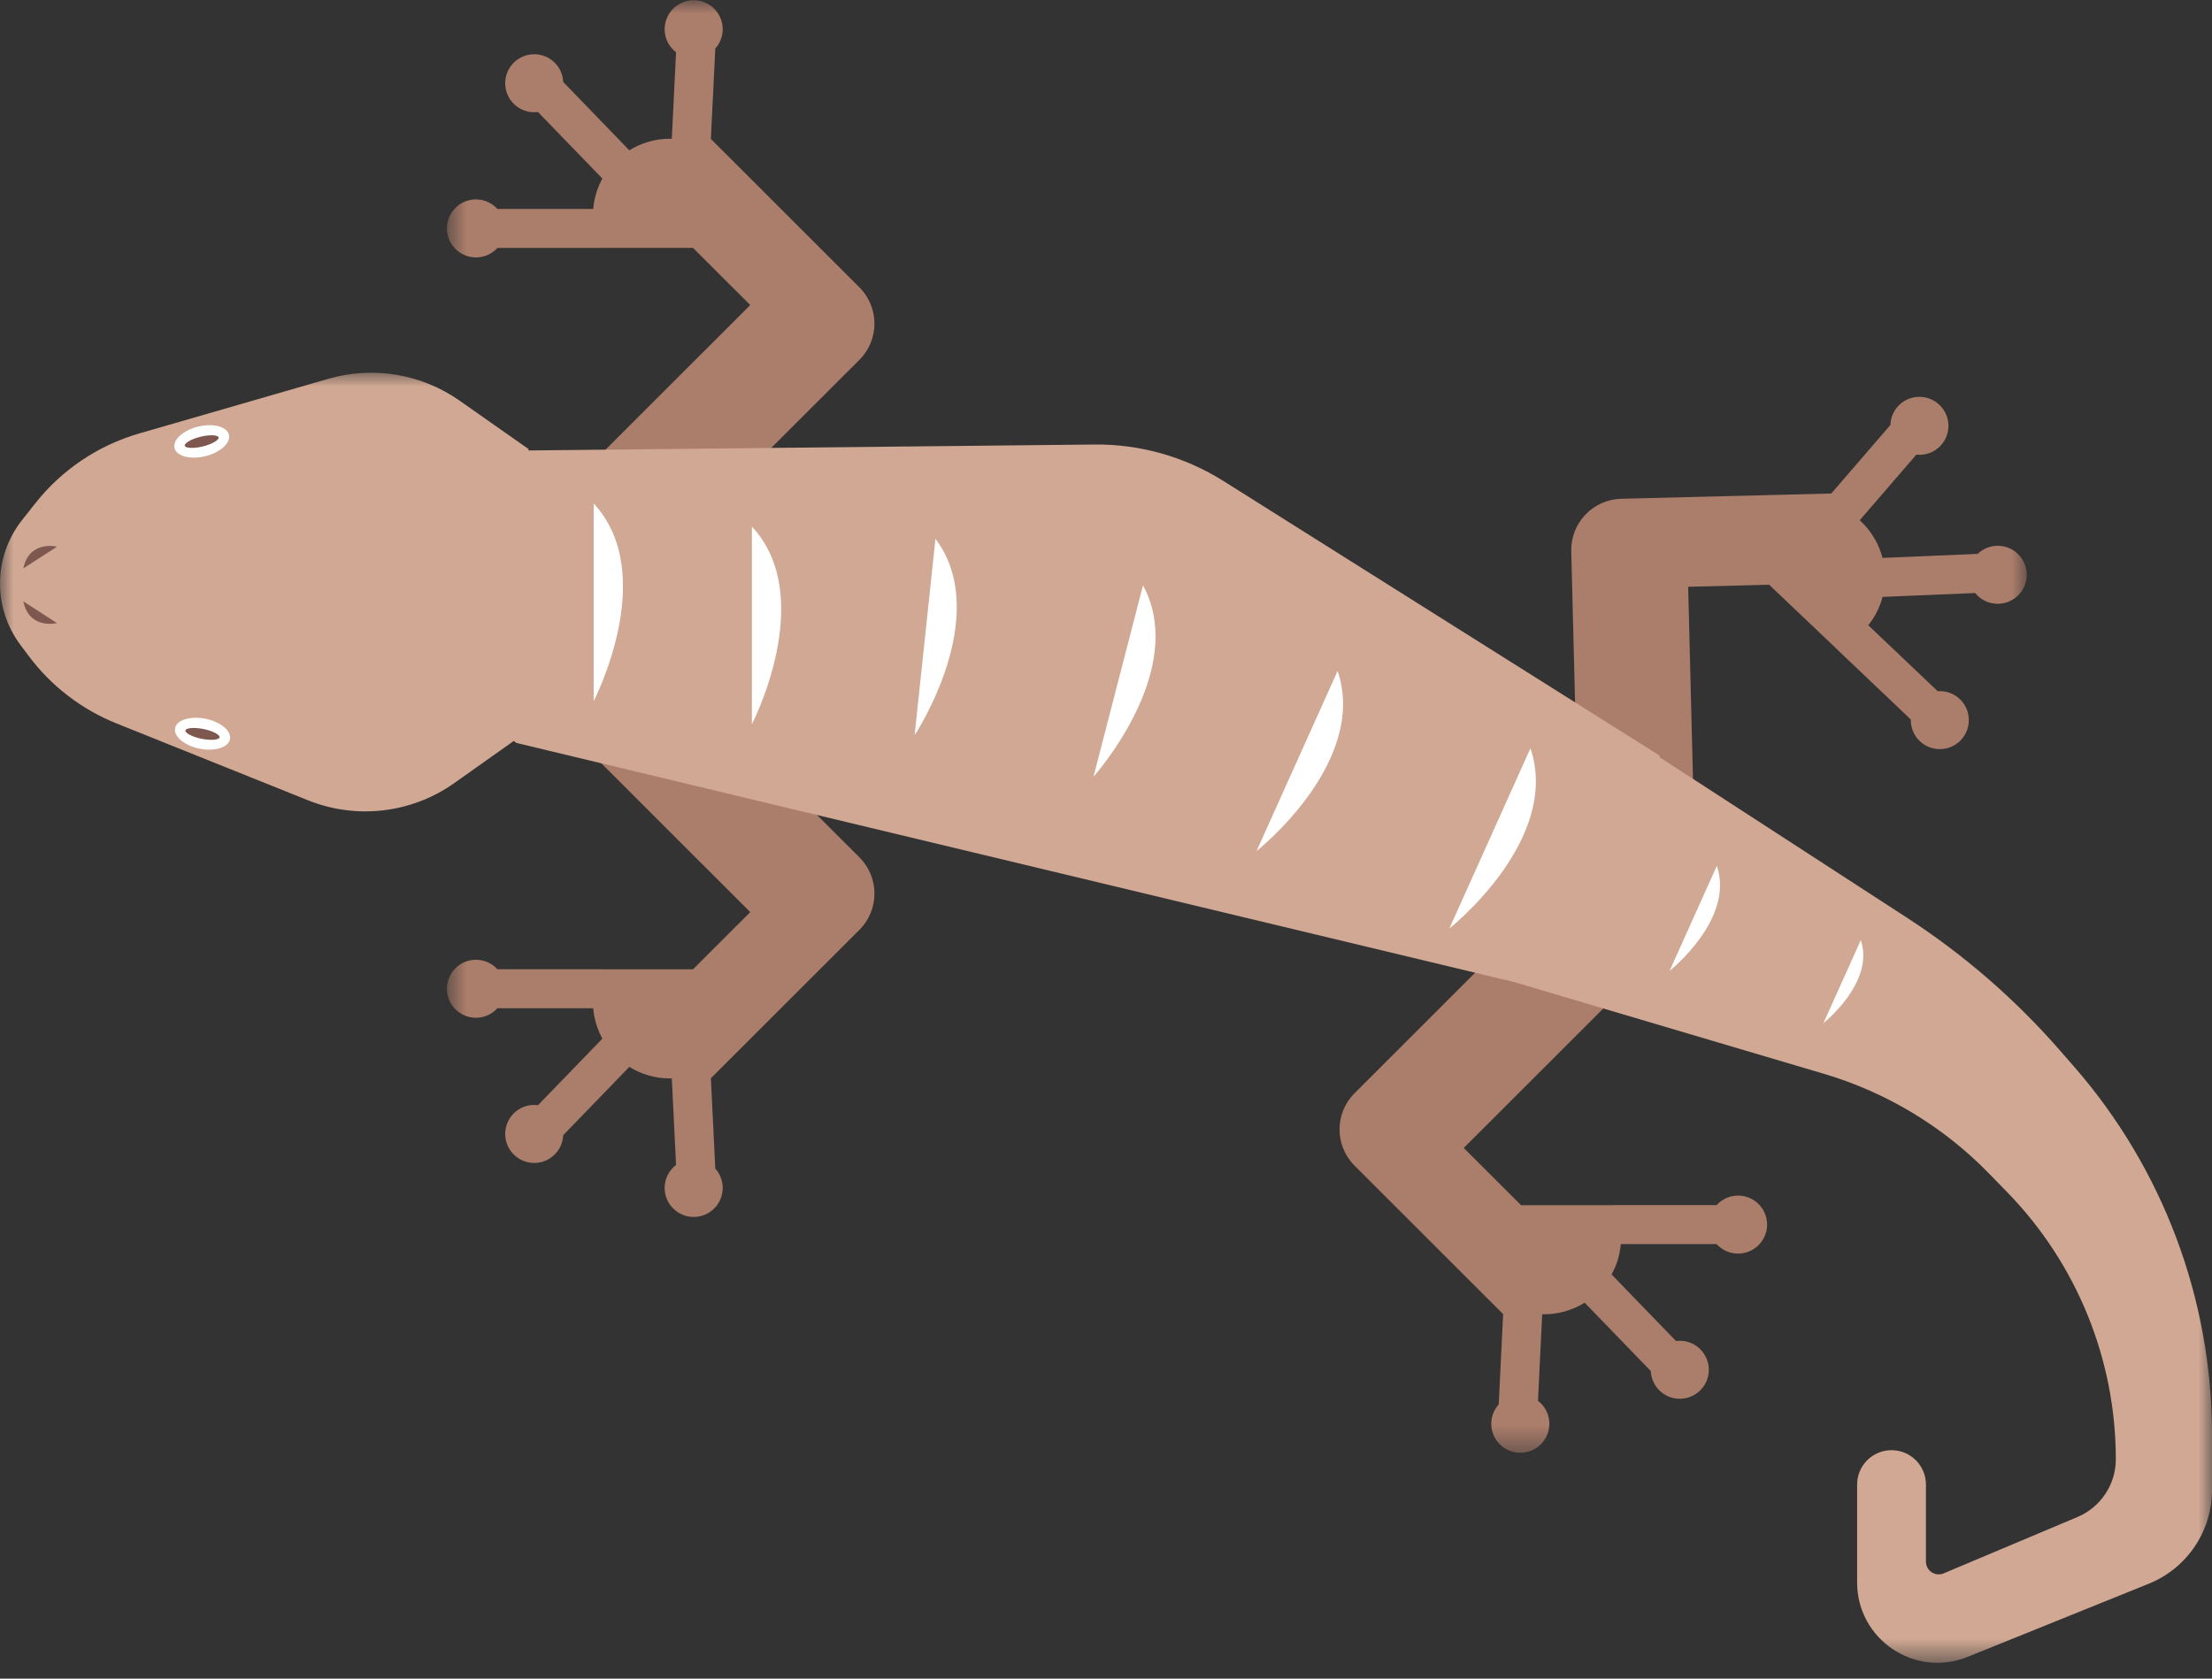 <svg width="83" height="63" viewBox="0 0 83 63" fill="none" xmlns="http://www.w3.org/2000/svg">
<rect x="0" y="0" width="83" height="63" fill="#333333" stroke="none"/>
<mask id="mask0_1185_17923" style="mask-type:luminance" maskUnits="userSpaceOnUse" x="16" y="0" width="61" height="55">
<path d="M16.719 54.531H76.068V-0.003H16.719V54.531Z" fill="white"/>
</mask>
<g mask="url(#mask0_1185_17923)">
<path d="M21.627 17.969L28.151 11.449L26.003 9.302H22.545V9.305H18.664C18.465 9.524 18.178 9.661 17.859 9.661C17.257 9.661 16.77 9.174 16.77 8.573C16.77 7.971 17.257 7.484 17.859 7.484C18.178 7.484 18.465 7.622 18.664 7.841H22.258C22.294 7.431 22.414 7.044 22.603 6.702L20.186 4.203C20.139 4.209 20.093 4.213 20.045 4.213C19.444 4.213 18.956 3.726 18.956 3.124C18.956 2.523 19.444 2.036 20.045 2.036C20.631 2.036 21.107 2.497 21.133 3.076L23.614 5.641C24.055 5.368 24.574 5.207 25.131 5.207H25.208L25.367 1.961C25.107 1.762 24.939 1.45 24.939 1.098C24.939 0.496 25.428 0.009 26.029 0.009C26.63 0.009 27.118 0.496 27.118 1.098C27.118 1.377 27.012 1.633 26.837 1.825C26.837 1.831 26.839 1.837 26.839 1.843L26.674 5.214L32.248 10.785C33 11.536 33 12.753 32.248 13.505L27.657 18.093C27.657 18.093 21.689 18.031 21.627 17.969ZM26.839 43.838C26.839 43.845 26.837 43.85 26.837 43.856C27.012 44.05 27.118 44.304 27.118 44.584C27.118 45.186 26.63 45.673 26.029 45.673C25.428 45.673 24.939 45.186 24.939 44.584C24.939 44.232 25.107 43.92 25.367 43.721L25.208 40.474H25.131C24.574 40.474 24.055 40.314 23.614 40.04L21.133 42.605C21.107 43.184 20.631 43.646 20.045 43.646C19.444 43.646 18.956 43.158 18.956 42.557C18.956 41.956 19.444 41.468 20.045 41.468C20.093 41.468 20.139 41.472 20.186 41.479L22.603 38.98C22.414 38.637 22.294 38.251 22.258 37.84H18.664C18.465 38.059 18.178 38.197 17.859 38.197C17.257 38.197 16.77 37.71 16.77 37.108C16.77 36.507 17.257 36.02 17.859 36.02C18.178 36.02 18.465 36.158 18.664 36.377H22.545V36.379H26.003L28.151 34.232L21.627 27.712C21.689 27.65 27.657 27.588 27.657 27.588L32.248 32.177C33 32.928 33 34.146 32.248 34.897L26.674 40.467L26.839 43.838ZM55.956 53.435C55.956 53.155 56.064 52.9 56.237 52.707C56.237 52.701 56.236 52.695 56.237 52.689L56.401 49.318L50.827 43.748C50.075 42.996 50.075 41.779 50.827 41.028L55.418 36.439C55.418 36.439 61.386 36.501 61.448 36.563L54.924 43.083L57.073 45.231H60.531V45.227H64.411C64.611 45.009 64.896 44.87 65.216 44.87C65.818 44.87 66.306 45.358 66.306 45.959C66.306 46.56 65.818 47.048 65.216 47.048C64.896 47.048 64.611 46.91 64.411 46.691H60.817C60.782 47.102 60.661 47.488 60.471 47.831L62.889 50.33C62.935 50.323 62.982 50.319 63.029 50.319C63.631 50.319 64.119 50.807 64.119 51.408C64.119 52.01 63.631 52.497 63.029 52.497C62.443 52.497 61.968 52.035 61.942 51.456L59.461 48.891C59.019 49.164 58.501 49.325 57.944 49.325H57.867L57.709 52.572C57.968 52.77 58.136 53.083 58.136 53.435C58.136 54.036 57.648 54.523 57.046 54.523C56.444 54.523 55.956 54.036 55.956 53.435ZM63.344 22.022L66.383 21.946L68.888 24.327L68.886 24.329L71.698 27.002C71.692 27.297 71.804 27.595 72.035 27.815C72.472 28.23 73.161 28.212 73.576 27.776C73.99 27.34 73.973 26.651 73.537 26.237C73.306 26.017 73.003 25.92 72.707 25.941L70.103 23.466C70.36 23.144 70.54 22.781 70.639 22.402L74.114 22.257C74.143 22.293 74.174 22.328 74.208 22.361C74.644 22.775 75.334 22.757 75.748 22.322C76.163 21.887 76.146 21.197 75.71 20.783C75.285 20.379 74.622 20.386 74.204 20.788L70.637 20.938C70.506 20.436 70.241 19.962 69.837 19.579L69.781 19.526L71.905 17.064C72.231 17.098 72.567 16.988 72.81 16.733C73.225 16.297 73.208 15.608 72.772 15.194C72.336 14.779 71.646 14.797 71.231 15.232C71.038 15.435 70.94 15.694 70.933 15.953C70.928 15.957 70.924 15.961 70.92 15.965L68.714 18.521L60.834 18.719C59.771 18.746 58.931 19.628 58.958 20.69L59.121 27.177C59.121 27.177 63.489 31.242 63.576 31.24L63.344 22.022Z" fill="#AB7D6B"/>
</g>
<mask id="mask1_1185_17923" style="mask-type:luminance" maskUnits="userSpaceOnUse" x="0" y="13" width="83" height="50">
<path d="M0 62.406H83V13.947H0V62.406Z" fill="white"/>
</mask>
<g mask="url(#mask1_1185_17923)">
<path d="M73.828 62.184L80.629 59.437C82.061 58.858 83 57.468 83 55.922V53.838C83 48.761 81.16 43.855 77.822 40.028L77.291 39.42C75.618 37.502 73.686 35.826 71.551 34.44L62.26 28.41L62.284 28.364L45.908 18.053C44.459 17.141 42.778 16.665 41.065 16.683L19.83 16.906L19.833 16.853L17.244 15.036C15.813 14.032 14.003 13.73 12.323 14.216L5.226 16.267C3.684 16.713 2.321 17.629 1.326 18.888L0.829 19.516C-0.252 20.884 -0.278 22.807 0.766 24.203L1.077 24.619C1.922 25.749 3.062 26.625 4.372 27.151L11.557 30.035C13.379 30.767 15.447 30.523 17.048 29.388L19.282 27.805C19.316 27.848 19.363 27.88 19.419 27.893L56.816 36.858L68.443 40.302C70.791 40.998 72.921 42.284 74.628 44.038L75.314 44.741C77.928 47.425 79.391 51.022 79.391 54.767C79.391 55.713 78.824 56.566 77.952 56.934L72.931 59.049C72.615 59.182 72.266 58.95 72.266 58.608V55.716C72.266 55.003 71.688 54.426 70.974 54.426C70.262 54.426 69.684 55.003 69.684 55.716V59.39C69.684 61.526 71.846 62.984 73.828 62.184Z" fill="#D0A893"/>
</g>
<path d="M69.822 35.282C70.359 36.866 68.42 38.398 68.42 38.398L69.822 35.282ZM62.648 36.435L64.421 32.494C65.102 34.496 62.648 36.435 62.648 36.435ZM54.383 34.848L57.426 28.083C58.592 31.521 54.383 34.848 54.383 34.848ZM47.148 31.943L50.191 25.179C51.356 28.616 47.148 31.943 47.148 31.943ZM42.888 21.968C44.617 25.16 41.031 29.149 41.031 29.149L42.888 21.968ZM34.318 27.595L35.101 20.22C37.28 23.123 34.318 27.595 34.318 27.595ZM28.213 27.179V19.762C30.687 22.42 28.213 27.179 28.213 27.179ZM22.276 26.314V18.897C24.75 21.555 22.276 26.314 22.276 26.314ZM6.548 16.817C6.473 16.511 6.869 16.15 7.432 16.011C7.996 15.873 8.514 16.009 8.59 16.315C8.665 16.622 8.27 16.983 7.706 17.121C7.142 17.26 6.624 17.124 6.548 16.817ZM7.714 26.976C7.145 26.86 6.632 27.018 6.57 27.327C6.506 27.636 6.917 27.981 7.487 28.097C8.055 28.212 8.567 28.055 8.63 27.745C8.693 27.436 8.284 27.092 7.714 26.976Z" fill="white"/>
<path d="M2.138 20.517L0.875 21.334C1.098 20.257 2.138 20.517 2.138 20.517ZM0.875 22.569L2.138 23.385C2.138 23.385 1.098 23.645 0.875 22.569ZM6.932 16.73C6.909 16.638 7.17 16.478 7.522 16.391C7.875 16.305 8.18 16.325 8.203 16.416C8.226 16.509 7.963 16.668 7.612 16.755C7.259 16.842 6.954 16.821 6.932 16.73ZM8.24 27.673C8.259 27.581 7.991 27.431 7.636 27.36C7.28 27.288 6.975 27.32 6.957 27.413C6.938 27.506 7.205 27.654 7.561 27.727C7.916 27.798 8.22 27.766 8.24 27.673Z" fill="#7E584E"/>
</svg>
